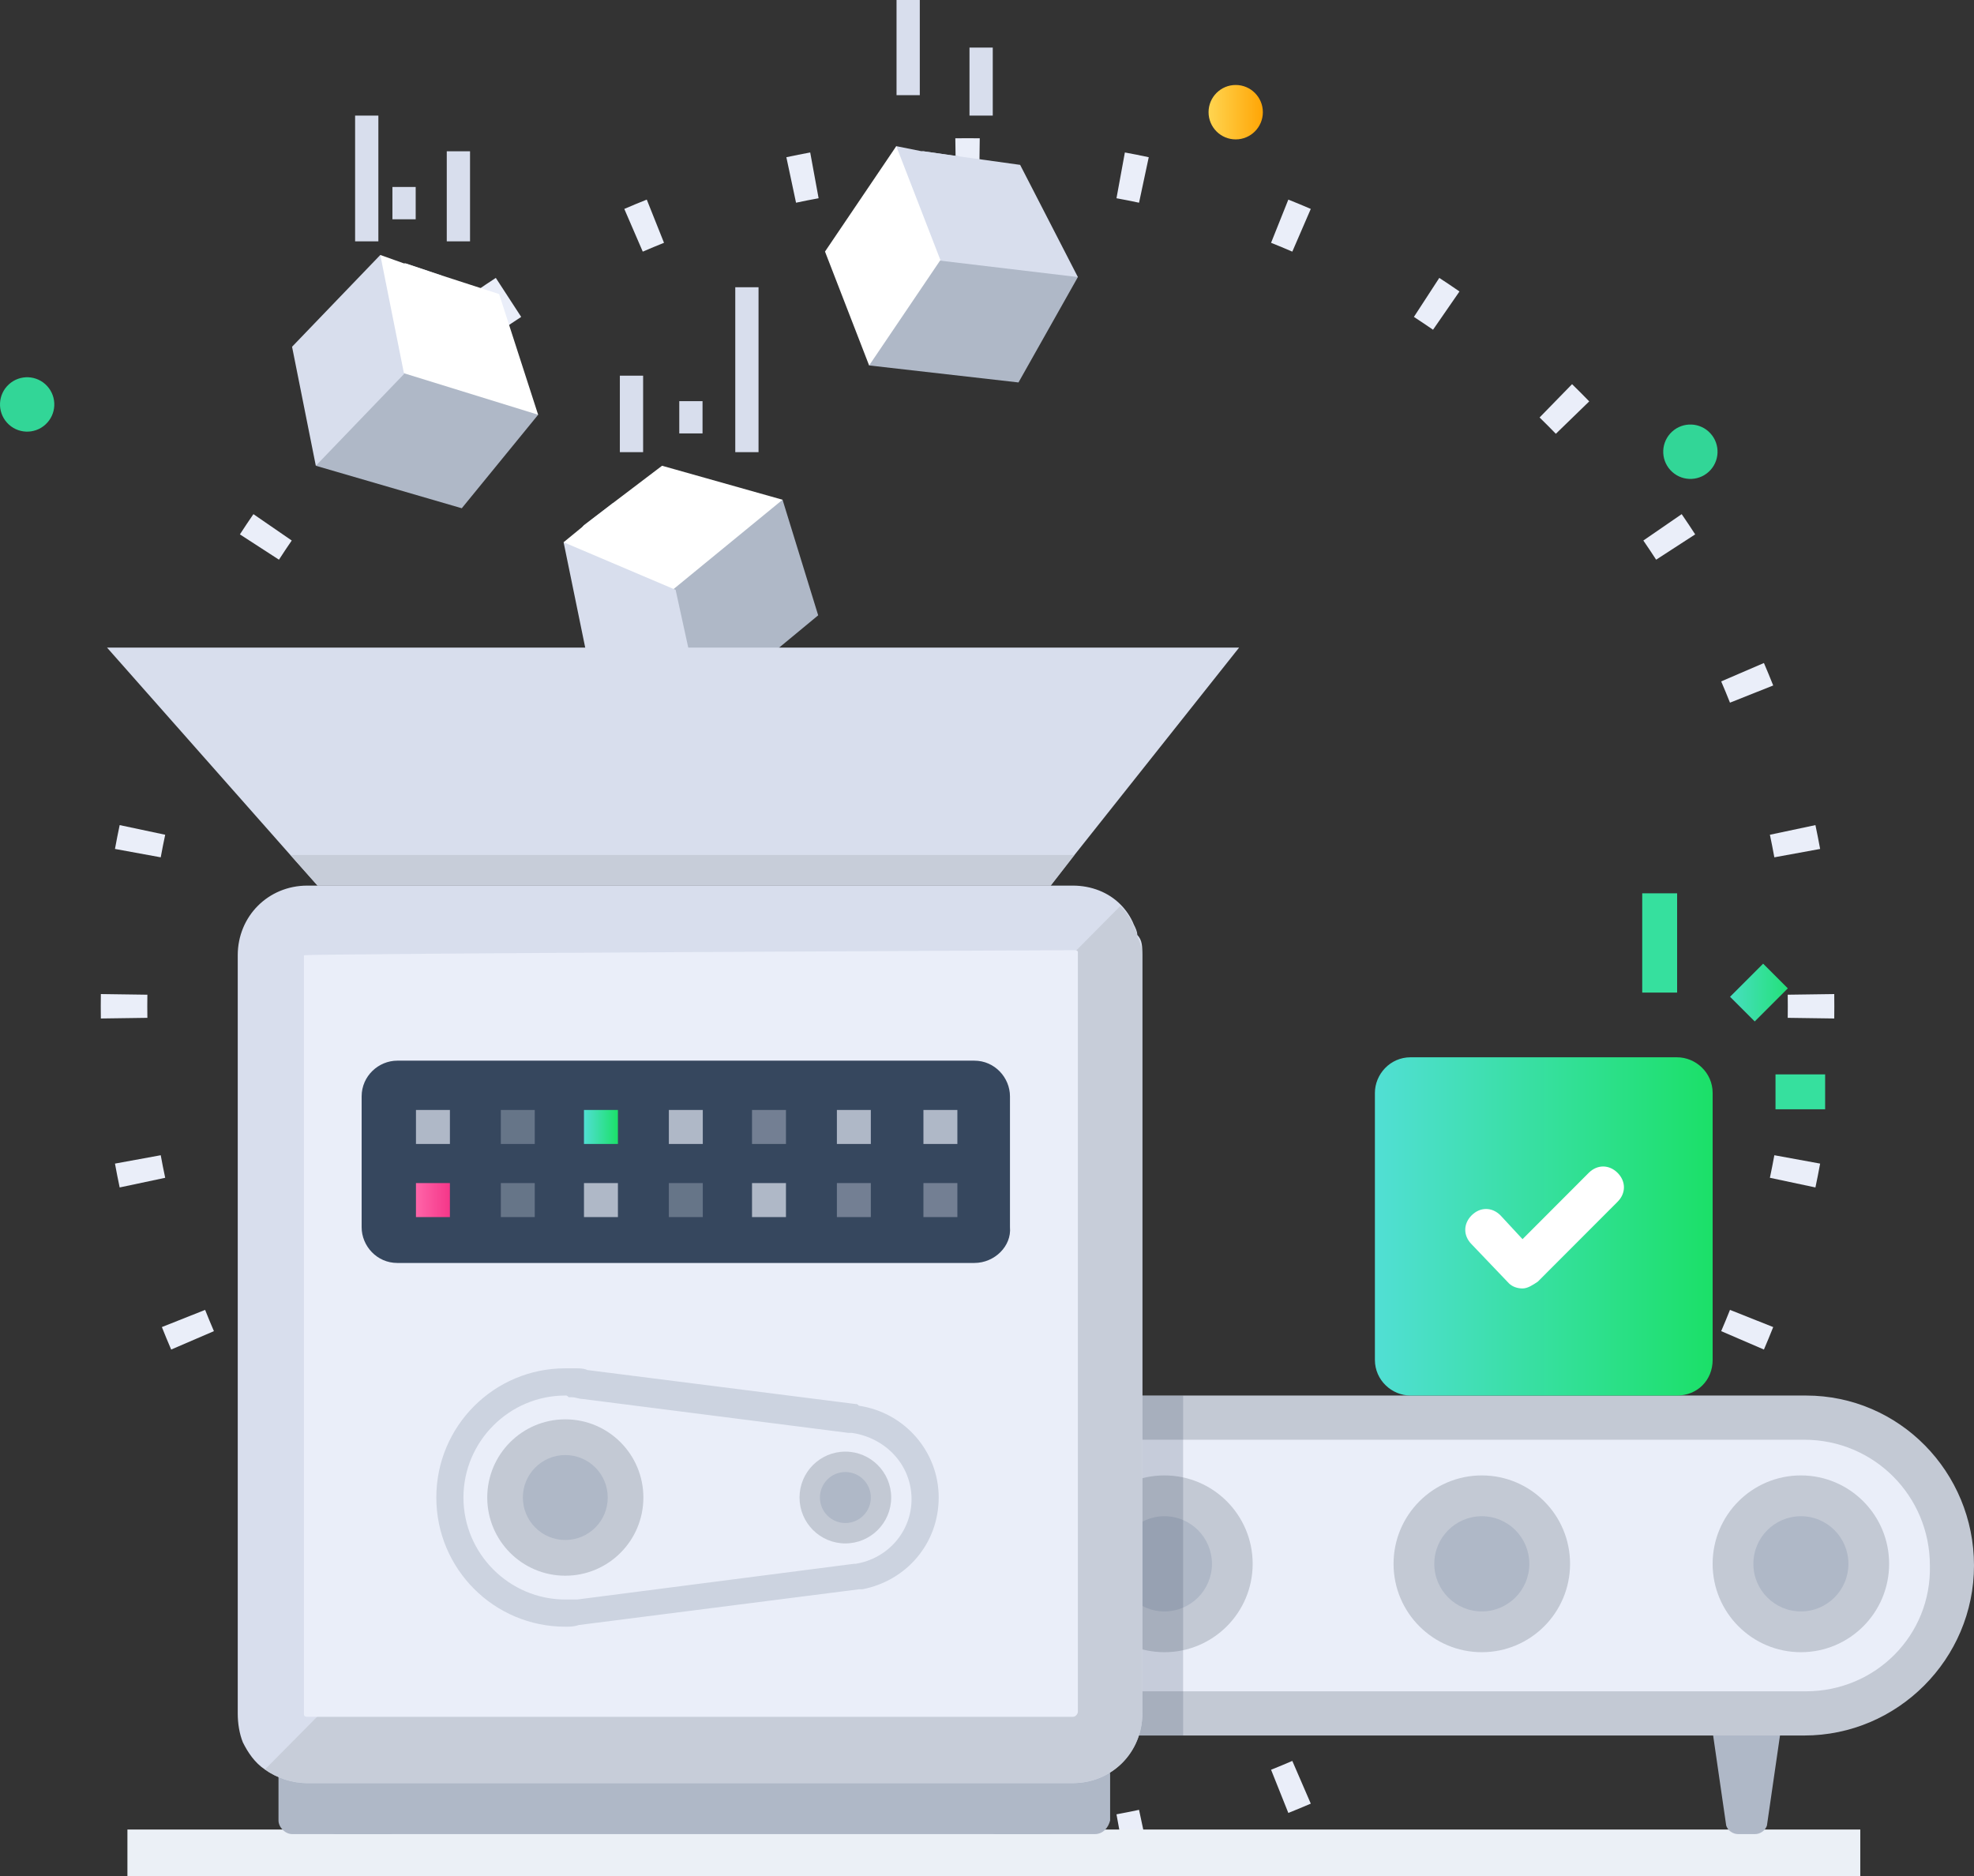 <svg xmlns="http://www.w3.org/2000/svg" xmlns:xlink="http://www.w3.org/1999/xlink" fill="none" version="1.1" width="84.851" height="80.645" viewBox="0 0 84.851 80.645"><rect x="0" y="0" width="84.851" height="80.645" fill="#333333" stroke="none"/><defs><linearGradient x1="0.017" y1="0.977" x2="0.984" y2="0.977" id="master_svg0_0_1256"><stop offset="0%" stop-color="#FFD44F" stop-opacity="1"/><stop offset="100%" stop-color="#FFA607" stop-opacity="1"/></linearGradient><linearGradient x1="-0.019" y1="1.007" x2="1.001" y2="1.007" id="master_svg1_0_1299"><stop offset="0%" stop-color="#FF66A9" stop-opacity="1"/><stop offset="100%" stop-color="#F53689" stop-opacity="1"/></linearGradient><linearGradient x1="-0.013" y1="1.004" x2="1.008" y2="1.004" id="master_svg2_0_1309"><stop offset="0%" stop-color="#51DFD4" stop-opacity="1"/><stop offset="100%" stop-color="#1BE068" stop-opacity="1"/></linearGradient><linearGradient x1="0.003" y1="1.001" x2="0.999" y2="1.001" id="master_svg3_0_1325"><stop offset="0%" stop-color="#51DFD4" stop-opacity="1"/><stop offset="100%" stop-color="#1BE068" stop-opacity="1"/></linearGradient><linearGradient x1="0" y1="0" x2="0" y2="0" id="master_svg4_0_430"><stop offset="0%" stop-color="#51DFD4" stop-opacity="1"/><stop offset="100%" stop-color="#1BE068" stop-opacity="1"/></linearGradient><linearGradient x1="-0.284" y1="1.247" x2="1.252" y2="1.247" id="master_svg5_0_1330"><stop offset="0%" stop-color="#51DFD4" stop-opacity="1"/><stop offset="100%" stop-color="#1BE068" stop-opacity="1"/></linearGradient><linearGradient x1="0" y1="0" x2="0" y2="0" id="master_svg6_0_430"><stop offset="0%" stop-color="#51DFD4" stop-opacity="1"/><stop offset="100%" stop-color="#1BE068" stop-opacity="1"/></linearGradient></defs><g style="mix-blend-mode:passthrough"><g style="mix-blend-mode:passthrough"><path d="M41.589,78.571C41.423,78.571,41.258,78.57,41.092,78.568C41.092,78.568,41.064,80.567,41.064,80.567C41.239,80.57,41.414,80.571,41.589,80.571C41.589,80.571,41.589,78.571,41.589,78.571C41.589,78.571,41.589,78.571,41.589,78.571ZM35.187,77.991C34.863,77.931,34.539,77.867,34.217,77.798C34.217,77.798,33.801,79.754,33.801,79.754C34.141,79.827,34.483,79.895,34.826,79.958C34.826,79.958,35.187,77.991,35.187,77.991C35.187,77.991,35.187,77.991,35.187,77.991ZM28.542,76.075C28.236,75.952,27.931,75.826,27.629,75.695C27.629,75.695,26.835,77.531,26.835,77.531C27.155,77.669,27.477,77.803,27.801,77.932C27.801,77.932,28.542,76.075,28.542,76.075C28.542,76.075,28.542,76.075,28.542,76.075ZM22.403,72.889C22.126,72.709,21.852,72.526,21.581,72.338C21.581,72.338,20.443,73.983,20.443,73.983C20.73,74.181,21.019,74.375,21.312,74.566C21.312,74.566,22.403,72.889,22.403,72.889C22.403,72.889,22.403,72.889,22.403,72.889ZM17.001,68.566C16.765,68.336,16.531,68.102,16.302,67.865C16.302,67.865,14.866,69.258,14.866,69.258C15.109,69.508,15.355,69.755,15.605,69.998C15.605,69.998,17.001,68.566,17.001,68.566C17.001,68.566,17.001,68.566,17.001,68.566ZM12.54,63.277C12.353,63.005,12.17,62.731,11.991,62.454C11.991,62.454,10.312,63.541,10.312,63.541C10.502,63.834,10.695,64.124,10.893,64.411C10.893,64.411,12.54,63.277,12.54,63.277C12.54,63.277,12.54,63.277,12.54,63.277ZM9.195,57.221C9.065,56.919,8.939,56.614,8.817,56.307C8.817,56.307,6.958,57.046,6.958,57.046C7.087,57.37,7.22,57.692,7.358,58.012C7.358,58.012,9.195,57.221,9.195,57.221C9.195,57.221,9.195,57.221,9.195,57.221ZM7.101,50.629C7.032,50.307,6.968,49.984,6.909,49.659C6.909,49.659,4.942,50.019,4.942,50.019C5.004,50.362,5.072,50.704,5.144,51.044C5.144,51.044,7.101,50.629,7.101,50.629C7.101,50.629,7.101,50.629,7.101,50.629ZM6.335,43.753C6.332,43.588,6.331,43.422,6.331,43.256C6.331,43.256,4.331,43.256,4.331,43.256C4.331,43.431,4.332,43.606,4.335,43.781C4.335,43.781,6.335,43.753,6.335,43.753C6.335,43.753,6.335,43.753,6.335,43.753ZM6.331,43.256C6.331,43.09,6.332,42.924,6.335,42.759C6.335,42.759,4.335,42.731,4.335,42.731C4.332,42.906,4.331,43.081,4.331,43.256C4.331,43.256,6.331,43.256,6.331,43.256C6.331,43.256,6.331,43.256,6.331,43.256ZM6.909,36.853C6.968,36.528,7.032,36.205,7.101,35.883C7.101,35.883,5.144,35.468,5.144,35.468C5.072,35.808,5.004,36.15,4.942,36.493C4.942,36.493,6.909,36.853,6.909,36.853C6.909,36.853,6.909,36.853,6.909,36.853ZM8.817,30.205C8.939,29.898,9.065,29.593,9.195,29.291C9.195,29.291,7.358,28.5,7.358,28.5C7.22,28.82,7.087,29.142,6.958,29.466C6.958,29.466,8.817,30.205,8.817,30.205C8.817,30.205,8.817,30.205,8.817,30.205ZM11.991,24.059C12.17,23.781,12.353,23.507,12.54,23.235C12.54,23.235,10.893,22.101,10.893,22.101C10.695,22.388,10.502,22.678,10.312,22.971C10.312,22.971,11.991,24.059,11.991,24.059C11.991,24.059,11.991,24.059,11.991,24.059ZM16.302,18.647C16.531,18.41,16.765,18.176,17.001,17.946C17.001,17.946,15.605,16.514,15.605,16.514C15.355,16.757,15.109,17.004,14.866,17.254C14.866,17.254,16.302,18.647,16.302,18.647C16.302,18.647,16.302,18.647,16.302,18.647ZM21.581,14.174C21.852,13.987,22.126,13.803,22.403,13.623C22.403,13.623,21.312,11.946,21.312,11.946C21.019,12.137,20.73,12.331,20.443,12.529C20.443,12.529,21.581,14.174,21.581,14.174C21.581,14.174,21.581,14.174,21.581,14.174ZM27.629,10.817C27.931,10.686,28.236,10.56,28.542,10.437C28.542,10.437,27.801,8.58,27.801,8.58C27.477,8.709,27.155,8.843,26.835,8.981C26.835,8.981,27.629,10.817,27.629,10.817C27.629,10.817,27.629,10.817,27.629,10.817ZM34.217,8.714C34.539,8.645,34.863,8.581,35.187,8.522C35.187,8.522,34.826,6.554,34.826,6.554C34.483,6.618,34.141,6.685,33.801,6.758C33.801,6.758,34.217,8.714,34.217,8.714C34.217,8.714,34.217,8.714,34.217,8.714ZM41.092,7.944C41.258,7.942,41.423,7.941,41.589,7.941C41.589,7.941,41.589,5.941,41.589,5.941C41.414,5.941,41.239,5.942,41.064,5.945C41.064,5.945,41.092,7.944,41.092,7.944C41.092,7.944,41.092,7.944,41.092,7.944ZM41.589,7.941C41.755,7.941,41.921,7.942,42.087,7.944C42.087,7.944,42.114,5.945,42.114,5.945C41.939,5.942,41.765,5.941,41.589,5.941C41.589,5.941,41.589,7.941,41.589,7.941C41.589,7.941,41.589,7.941,41.589,7.941ZM47.991,8.522C48.316,8.581,48.639,8.645,48.961,8.714C48.961,8.714,49.378,6.758,49.378,6.758C49.038,6.685,48.696,6.618,48.352,6.554C48.352,6.554,47.991,8.522,47.991,8.522C47.991,8.522,47.991,8.522,47.991,8.522ZM54.636,10.437C54.943,10.56,55.247,10.686,55.549,10.817C55.549,10.817,56.343,8.981,56.343,8.981C56.024,8.843,55.702,8.709,55.378,8.58C55.378,8.58,54.636,10.437,54.636,10.437C54.636,10.437,54.636,10.437,54.636,10.437ZM60.776,13.623C61.052,13.803,61.326,13.987,61.598,14.174C61.598,14.174,62.735,12.529,62.735,12.529C62.449,12.331,62.159,12.137,61.867,11.946C61.867,11.946,60.776,13.623,60.776,13.623C60.776,13.623,60.776,13.623,60.776,13.623ZM66.178,17.946C66.414,18.176,66.647,18.41,66.877,18.647C66.877,18.647,68.312,17.254,68.312,17.254C68.07,17.004,67.823,16.757,67.574,16.514C67.574,16.514,66.178,17.946,66.178,17.946C66.178,17.946,66.178,17.946,66.178,17.946ZM70.638,23.235C70.825,23.507,71.008,23.781,71.188,24.059C71.188,24.059,72.866,22.971,72.866,22.971C72.677,22.678,72.483,22.388,72.286,22.101C72.286,22.101,70.638,23.235,70.638,23.235C70.638,23.235,70.638,23.235,70.638,23.235ZM73.984,29.291C74.114,29.593,74.24,29.898,74.362,30.205C74.362,30.205,76.22,29.466,76.22,29.466C76.092,29.142,75.958,28.82,75.821,28.5C75.821,28.5,73.984,29.291,73.984,29.291C73.984,29.291,73.984,29.291,73.984,29.291ZM76.078,35.883C76.146,36.205,76.21,36.528,76.269,36.853C76.269,36.853,78.237,36.493,78.237,36.493C78.174,36.15,78.107,35.808,78.035,35.468C78.035,35.468,76.078,35.883,76.078,35.883C76.078,35.883,76.078,35.883,76.078,35.883ZM76.844,42.759C76.846,42.924,76.847,43.09,76.847,43.256C76.847,43.256,78.847,43.256,78.847,43.256C78.847,43.081,78.846,42.906,78.844,42.731C78.844,42.731,76.844,42.759,76.844,42.759C76.844,42.759,76.844,42.759,76.844,42.759ZM76.847,43.256C76.847,43.422,76.846,43.588,76.844,43.753C76.844,43.753,78.844,43.781,78.844,43.781C78.846,43.606,78.847,43.431,78.847,43.256C78.847,43.256,76.847,43.256,76.847,43.256C76.847,43.256,76.847,43.256,76.847,43.256ZM76.269,49.659C76.21,49.984,76.146,50.307,76.078,50.629C76.078,50.629,78.035,51.044,78.035,51.044C78.107,50.704,78.174,50.362,78.237,50.019C78.237,50.019,76.269,49.659,76.269,49.659C76.269,49.659,76.269,49.659,76.269,49.659ZM74.362,56.307C74.24,56.614,74.114,56.919,73.984,57.221C73.984,57.221,75.821,58.012,75.821,58.012C75.958,57.692,76.092,57.37,76.22,57.046C76.22,57.046,74.362,56.307,74.362,56.307C74.362,56.307,74.362,56.307,74.362,56.307ZM71.188,62.454C71.008,62.731,70.825,63.005,70.638,63.277C70.638,63.277,72.286,64.411,72.286,64.411C72.483,64.124,72.677,63.834,72.866,63.541C72.866,63.541,71.188,62.454,71.188,62.454C71.188,62.454,71.188,62.454,71.188,62.454ZM66.877,67.865C66.647,68.102,66.414,68.336,66.178,68.566C66.178,68.566,67.574,69.998,67.574,69.998C67.823,69.755,68.07,69.508,68.312,69.258C68.312,69.258,66.877,67.865,66.877,67.865C66.877,67.865,66.877,67.865,66.877,67.865ZM61.598,72.338C61.326,72.526,61.052,72.709,60.776,72.889C60.776,72.889,61.867,74.566,61.867,74.566C62.159,74.375,62.449,74.181,62.735,73.983C62.735,73.983,61.598,72.338,61.598,72.338C61.598,72.338,61.598,72.338,61.598,72.338ZM55.549,75.695C55.247,75.826,54.943,75.952,54.636,76.075C54.636,76.075,55.378,77.932,55.378,77.932C55.702,77.803,56.024,77.669,56.343,77.531C56.343,77.531,55.549,75.695,55.549,75.695C55.549,75.695,55.549,75.695,55.549,75.695ZM48.961,77.798C48.639,77.867,48.316,77.931,47.991,77.991C47.991,77.991,48.352,79.958,48.352,79.958C48.696,79.895,49.038,79.827,49.378,79.754C49.378,79.754,48.961,77.798,48.961,77.798C48.961,77.798,48.961,77.798,48.961,77.798ZM42.087,78.568C41.921,78.57,41.755,78.571,41.589,78.571C41.589,78.571,41.589,80.571,41.589,80.571C41.765,80.571,41.939,80.57,42.114,80.567C42.114,80.567,42.087,78.568,42.087,78.568C42.087,78.568,42.087,78.568,42.087,78.568Z" fill="#EAEEF9" fill-opacity="1"/></g><g style="mix-blend-mode:passthrough"><path d="M53.116,5.992C53.761,5.992,54.283,5.468,54.283,4.822C54.283,4.177,53.761,3.653,53.116,3.653C52.471,3.653,51.949,4.177,51.949,4.822C51.949,5.468,52.471,5.992,53.116,5.992C53.116,5.992,53.116,5.992,53.116,5.992Z" fill="url(#master_svg0_0_1256)" fill-opacity="1"/></g><g style="mix-blend-mode:passthrough"><path d="M1.954,18.248C2.431,17.813,2.463,17.074,2.029,16.597C1.594,16.12,0.856,16.087,0.38,16.523C-0.096,16.958,-0.129,17.697,0.305,18.174C0.74,18.651,1.479,18.684,1.954,18.248C1.954,18.248,1.954,18.248,1.954,18.248Z" fill="#32D697" fill-opacity="1"/></g><g style="mix-blend-mode:passthrough"><path d="M73.448,20.281C73.923,19.846,73.957,19.106,73.522,18.63C73.087,18.152,72.348,18.12,71.873,18.555C71.397,18.991,71.363,19.73,71.799,20.207C72.233,20.683,72.972,20.717,73.448,20.281C73.448,20.281,73.448,20.281,73.448,20.281Z" fill="#32D697" fill-opacity="1"/></g><g style="mix-blend-mode:passthrough"><path d="M33.637,21.482C33.637,21.482,35.169,26.45,35.169,26.45C35.169,26.45,30.135,30.615,30.135,30.615C30.135,30.615,26.05,24.258,26.05,24.258C26.05,24.258,25.029,22.651,25.029,22.651C25.029,22.651,25.101,22.578,25.101,22.578C25.101,22.578,26.341,21.628,26.341,21.628C26.341,21.628,33.637,21.482,33.637,21.482C33.637,21.482,33.637,21.482,33.637,21.482Z" fill="#AFB8C7" fill-opacity="1"/></g><g style="mix-blend-mode:passthrough"><path d="M33.637,21.482C33.637,21.482,28.823,25.428,28.823,25.428C28.823,25.428,26.05,24.258,26.05,24.258C26.05,24.258,24.299,23.455,24.299,23.455C24.299,23.455,24.226,23.309,24.226,23.309C24.226,23.309,25.029,22.651,25.029,22.651C25.029,22.651,25.101,22.578,25.101,22.578C25.101,22.578,26.341,21.628,26.341,21.628C26.341,21.628,28.458,20.021,28.458,20.021C28.458,20.021,33.637,21.482,33.637,21.482C33.637,21.482,33.637,21.482,33.637,21.482Z" fill="#FFFFFF" fill-opacity="1"/></g><g style="mix-blend-mode:passthrough"><path d="M24.226,23.309C24.226,23.309,29.041,25.355,29.041,25.355C29.041,25.355,30.208,30.689,30.208,30.689C30.208,30.689,25.32,28.643,25.32,28.643C25.32,28.643,24.226,23.309,24.226,23.309C24.226,23.309,24.226,23.309,24.226,23.309Z" fill="#D8DEED" fill-opacity="1"/></g><g style="mix-blend-mode:passthrough"><path d="M5.477,80.644C5.477,80.644,79.963,80.644,79.963,80.644C79.963,80.644,79.963,78.644,79.963,78.644C79.963,78.644,5.477,78.644,5.477,78.644C5.477,78.644,5.477,80.644,5.477,80.644C5.477,80.644,5.477,80.644,5.477,80.644Z" fill="#EBF0F6" fill-opacity="1"/></g><g style="mix-blend-mode:passthrough"><path d="M75.44,78.841C75.44,78.841,74.71,78.841,74.71,78.841C74.491,78.841,74.272,78.695,74.2,78.476C74.2,78.476,73.543,73.945,73.543,73.945C73.543,73.945,76.607,73.945,76.607,73.945C76.607,73.945,75.95,78.476,75.95,78.476C75.877,78.695,75.658,78.841,75.44,78.841C75.44,78.841,75.44,78.841,75.44,78.841Z" fill="#AFB8C7" fill-opacity="1"/></g><g style="mix-blend-mode:passthrough"><path d="M16.711,78.841C16.711,78.841,14.45,78.841,14.45,78.841C14.231,78.841,14.012,78.694,13.939,78.475C13.939,78.475,13.283,76.21,13.283,76.21C13.283,76.21,17.879,76.21,17.879,76.21C17.879,76.21,17.222,78.475,17.222,78.475C17.149,78.694,16.93,78.841,16.711,78.841C16.711,78.841,16.711,78.841,16.711,78.841Z" fill="#AFB8C7" fill-opacity="1"/></g><g style="mix-blend-mode:passthrough"><path d="M45.018,78.841C45.018,78.841,42.829,78.841,42.829,78.841C42.61,78.841,42.392,78.694,42.319,78.475C42.319,78.475,41.662,76.21,41.662,76.21C41.662,76.21,46.258,76.21,46.258,76.21C46.258,76.21,45.602,78.475,45.602,78.475C45.529,78.694,45.31,78.841,45.018,78.841C45.018,78.841,45.018,78.841,45.018,78.841Z" fill="#AFB8C7" fill-opacity="1"/></g><g style="mix-blend-mode:passthrough"><path d="M77.628,73.653C77.628,73.653,28.312,73.653,28.312,73.653C24.81,73.653,21.965,70.803,21.965,67.296C21.965,63.789,24.81,60.939,28.312,60.939C28.312,60.939,77.628,60.939,77.628,60.939C81.131,60.939,83.976,63.789,83.976,67.296C83.976,70.803,81.131,73.653,77.628,73.653C77.628,73.653,77.628,73.653,77.628,73.653Z" fill="#EAEEF9" fill-opacity="1"/></g><g style="mix-blend-mode:passthrough"><path d="M28.239,59.989C28.239,59.989,77.628,59.989,77.628,59.989C81.641,59.989,84.851,63.277,84.851,67.296C84.851,71.315,81.568,74.603,77.556,74.603C77.556,74.603,28.239,74.603,28.239,74.603C24.226,74.603,20.944,71.315,20.944,67.296C20.944,63.277,24.226,59.989,28.239,59.989C28.239,59.989,28.239,59.989,28.239,59.989ZM28.239,72.703C28.239,72.703,77.628,72.703,77.628,72.703C80.62,72.703,83.027,70.291,82.955,67.296C82.955,64.3,80.547,61.889,77.556,61.889C77.556,61.889,28.239,61.889,28.239,61.889C25.248,61.889,22.84,64.3,22.84,67.296C22.84,70.291,25.248,72.703,28.239,72.703C28.239,72.703,28.239,72.703,28.239,72.703Z" fill-rule="evenodd" fill="#C3C9D4" fill-opacity="1"/></g><g style="mix-blend-mode:passthrough"><path d="M77.41,71.022C79.505,71.022,81.203,69.321,81.203,67.223C81.203,65.124,79.505,63.423,77.41,63.423C75.314,63.423,73.616,65.124,73.616,67.223C73.616,69.321,75.314,71.022,77.41,71.022C77.41,71.022,77.41,71.022,77.41,71.022Z" fill="#C3C9D4" fill-opacity="1"/></g><g style="mix-blend-mode:passthrough"><path d="M77.411,69.269C78.539,69.269,79.453,68.353,79.453,67.223C79.453,66.093,78.539,65.177,77.411,65.177C76.282,65.177,75.368,66.093,75.368,67.223C75.368,68.353,76.282,69.269,77.411,69.269C77.411,69.269,77.411,69.269,77.411,69.269Z" fill="#AFB8C7" fill-opacity="1"/></g><g style="mix-blend-mode:passthrough"><path d="M63.694,71.022C65.79,71.022,67.488,69.321,67.488,67.223C67.488,65.124,65.79,63.423,63.694,63.423C61.6,63.423,59.901,65.124,59.901,67.223C59.901,69.321,61.6,71.022,63.694,71.022C63.694,71.022,63.694,71.022,63.694,71.022Z" fill="#C3C9D4" fill-opacity="1"/></g><g style="mix-blend-mode:passthrough"><path d="M63.695,69.269C64.823,69.269,65.737,68.353,65.737,67.223C65.737,66.093,64.823,65.177,63.695,65.177C62.566,65.177,61.652,66.093,61.652,67.223C61.652,68.353,62.566,69.269,63.695,69.269C63.695,69.269,63.695,69.269,63.695,69.269Z" fill="#AFB8C7" fill-opacity="1"/></g><g style="mix-blend-mode:passthrough"><path d="M50.052,71.022C52.147,71.022,53.845,69.321,53.845,67.223C53.845,65.124,52.147,63.423,50.052,63.423C47.956,63.423,46.258,65.124,46.258,67.223C46.258,69.321,47.956,71.022,50.052,71.022C50.052,71.022,50.052,71.022,50.052,71.022Z" fill="#C3C9D4" fill-opacity="1"/></g><g style="mix-blend-mode:passthrough"><path d="M50.053,69.269C51.18,69.269,52.095,68.353,52.095,67.223C52.095,66.093,51.18,65.177,50.053,65.177C48.924,65.177,48.01,66.093,48.01,67.223C48.01,68.353,48.924,69.269,50.053,69.269C50.053,69.269,50.053,69.269,50.053,69.269Z" fill="#AFB8C7" fill-opacity="1"/></g><g style="opacity:0.2;"><path d="M50.855,59.989C50.855,59.989,44.727,59.989,44.727,59.989C44.727,59.989,44.727,74.603,44.727,74.603C44.727,74.603,50.855,74.603,50.855,74.603C50.855,74.603,50.855,59.989,50.855,59.989C50.855,59.989,50.855,59.989,50.855,59.989Z" fill="#36475E" fill-opacity="1"/></g><g style="mix-blend-mode:passthrough"><path d="M47.061,78.841C47.061,78.841,12.554,78.841,12.554,78.841C12.262,78.841,11.971,78.548,11.971,78.256C11.971,78.256,11.971,76.283,11.971,76.283C11.971,75.991,12.262,75.698,12.554,75.698C12.554,75.698,47.134,75.698,47.134,75.698C47.426,75.698,47.718,75.991,47.718,76.283C47.718,76.283,47.718,78.256,47.718,78.256C47.645,78.548,47.426,78.841,47.061,78.841C47.061,78.841,47.061,78.841,47.061,78.841Z" fill="#AFB8C7" fill-opacity="1"/></g><g style="mix-blend-mode:passthrough"><path d="M49.103,41.065C49.103,41.065,49.103,73.653,49.103,73.653C49.103,75.334,47.79,76.649,46.112,76.649C46.112,76.649,13.21,76.649,13.21,76.649C12.554,76.649,11.897,76.43,11.386,76.064C10.949,75.772,10.656,75.334,10.438,74.895C10.292,74.529,10.219,74.091,10.219,73.653C10.219,73.653,10.219,41.065,10.219,41.065C10.219,39.383,11.532,38.069,13.21,38.069C13.21,38.069,46.112,38.069,46.112,38.069C46.915,38.069,47.644,38.361,48.155,38.872C48.374,39.091,48.593,39.383,48.739,39.749C48.812,39.895,48.884,40.041,48.884,40.188C49.103,40.407,49.103,40.699,49.103,41.065C49.103,40.991,49.103,40.991,49.103,41.065C49.103,41.065,49.103,41.065,49.103,41.065Z" fill="#D8DEED" fill-opacity="1"/></g><g style="opacity:0.8;"><path d="M49.104,41.064C49.104,41.064,49.104,73.653,49.104,73.653C49.104,75.333,47.791,76.649,46.113,76.649C46.113,76.649,13.21,76.649,13.21,76.649C12.554,76.649,11.897,76.43,11.386,76.064C11.386,76.064,48.155,38.945,48.155,38.945C48.374,39.164,48.593,39.457,48.739,39.822C48.812,39.968,48.885,40.114,48.885,40.26C49.031,40.553,49.104,40.845,49.104,41.064C49.104,40.991,49.104,40.991,49.104,41.064C49.104,41.064,49.104,41.064,49.104,41.064Z" fill="#C3C9D4" fill-opacity="1"/></g><g style="mix-blend-mode:passthrough"><path d="M13.21,73.799C13.064,73.799,13.064,73.726,13.064,73.653C13.064,73.653,13.064,73.58,13.064,73.58C13.064,73.58,13.064,41.065,13.064,41.065C13.064,40.991,46.186,40.845,46.186,40.845C46.332,40.845,46.332,40.918,46.332,40.918C46.332,40.918,46.332,40.991,46.332,40.991C46.332,40.991,46.332,73.58,46.332,73.58C46.332,73.653,46.258,73.799,46.113,73.799C46.113,73.799,13.21,73.799,13.21,73.799C13.21,73.799,13.064,73.726,13.21,73.799C13.21,73.799,13.21,73.799,13.21,73.799Z" fill="#EAEEF9" fill-opacity="1"/></g><g style="mix-blend-mode:passthrough"><path d="M18.755,64.372C18.755,67.442,21.235,69.926,24.299,69.926C24.518,69.926,24.664,69.926,24.883,69.853C24.883,69.853,36.92,68.318,36.92,68.318C36.92,68.318,37.066,68.318,37.066,68.318C38.963,67.953,40.349,66.346,40.349,64.372C40.349,62.4,38.89,60.719,36.92,60.427C36.879,60.385,36.861,60.367,36.84,60.36C36.824,60.354,36.806,60.354,36.775,60.354C36.775,60.354,25.248,58.893,25.248,58.893C25.102,58.819,24.883,58.819,24.737,58.819C24.737,58.819,24.664,58.819,24.664,58.819C24.664,58.819,24.518,58.819,24.518,58.819C24.518,58.819,24.299,58.819,24.299,58.819C21.235,58.819,18.755,61.304,18.755,64.372C18.755,64.372,18.755,64.372,18.755,64.372ZM19.921,64.373C19.921,61.962,21.891,59.989,24.299,59.989C24.33,59.989,24.348,59.989,24.364,59.994C24.385,60.002,24.403,60.02,24.445,60.062C24.445,60.062,24.518,60.062,24.518,60.062C24.518,60.062,24.59,60.062,24.59,60.062C24.664,60.062,24.737,60.08,24.81,60.098C24.883,60.117,24.956,60.135,25.028,60.135C25.028,60.135,36.482,61.596,36.482,61.596C36.482,61.596,36.628,61.596,36.628,61.596C38.087,61.815,39.182,62.984,39.182,64.446C39.182,65.834,38.16,67.004,36.774,67.223C36.774,67.223,36.701,67.223,36.701,67.223C36.701,67.223,24.809,68.757,24.809,68.757C24.809,68.757,24.299,68.757,24.299,68.757C21.891,68.757,19.921,66.784,19.921,64.373C19.921,64.373,19.921,64.373,19.921,64.373Z" fill-rule="evenodd" fill="#CCD3E0" fill-opacity="1"/></g><g style="mix-blend-mode:passthrough"><path d="M24.299,67.734C26.152,67.734,27.655,66.229,27.655,64.373C27.655,62.517,26.152,61.012,24.299,61.012C22.446,61.012,20.944,62.517,20.944,64.373C20.944,66.229,22.446,67.734,24.299,67.734C24.299,67.734,24.299,67.734,24.299,67.734Z" fill="#C3C9D4" fill-opacity="1"/></g><g style="mix-blend-mode:passthrough"><path d="M24.299,66.199C25.307,66.199,26.123,65.382,26.123,64.373C26.123,63.364,25.307,62.547,24.299,62.547C23.293,62.547,22.475,63.364,22.475,64.373C22.475,65.382,23.293,66.199,24.299,66.199C24.299,66.199,24.299,66.199,24.299,66.199Z" fill="#AFB8C7" fill-opacity="1"/></g><g style="mix-blend-mode:passthrough"><path d="M36.337,66.346C37.424,66.346,38.307,65.463,38.307,64.373C38.307,63.283,37.424,62.4,36.337,62.4C35.249,62.4,34.367,63.283,34.367,64.373C34.367,65.463,35.249,66.346,36.337,66.346C36.337,66.346,36.337,66.346,36.337,66.346Z" fill="#C3C9D4" fill-opacity="1"/></g><g style="mix-blend-mode:passthrough"><path d="M36.338,65.469C36.942,65.469,37.432,64.978,37.432,64.373C37.432,63.767,36.942,63.277,36.338,63.277C35.733,63.277,35.244,63.767,35.244,64.373C35.244,64.978,35.733,65.469,36.338,65.469C36.338,65.469,36.338,65.469,36.338,65.469Z" fill="#AFB8C7" fill-opacity="1"/></g><g style="mix-blend-mode:passthrough"><path d="M41.882,54.29C41.882,54.29,17.077,54.29,17.077,54.29C16.201,54.29,15.545,53.559,15.545,52.755C15.545,52.755,15.545,47.129,15.545,47.129C15.545,46.252,16.275,45.594,17.077,45.594C17.077,45.594,41.882,45.594,41.882,45.594C42.757,45.594,43.413,46.325,43.413,47.129C43.413,47.129,43.413,52.755,43.413,52.755C43.487,53.559,42.757,54.29,41.882,54.29C41.882,54.29,41.882,54.29,41.882,54.29Z" fill="#36475E" fill-opacity="1"/></g><g style="mix-blend-mode:passthrough"><path d="M19.339,50.856C19.339,50.856,17.88,50.856,17.88,50.856C17.88,50.856,17.88,52.317,17.88,52.317C17.88,52.317,19.339,52.317,19.339,52.317C19.339,52.317,19.339,50.856,19.339,50.856C19.339,50.856,19.339,50.856,19.339,50.856Z" fill="url(#master_svg1_0_1299)" fill-opacity="1"/></g><g style="opacity:0.4;"><path d="M22.986,50.856C22.986,50.856,21.528,50.856,21.528,50.856C21.528,50.856,21.528,52.317,21.528,52.317C21.528,52.317,22.986,52.317,22.986,52.317C22.986,52.317,22.986,50.856,22.986,50.856C22.986,50.856,22.986,50.856,22.986,50.856Z" fill="#AFB8C7" fill-opacity="1"/></g><g style="mix-blend-mode:passthrough"><path d="M26.561,50.856C26.561,50.856,25.102,50.856,25.102,50.856C25.102,50.856,25.102,52.317,25.102,52.317C25.102,52.317,26.561,52.317,26.561,52.317C26.561,52.317,26.561,50.856,26.561,50.856C26.561,50.856,26.561,50.856,26.561,50.856Z" fill="#AFB8C7" fill-opacity="1"/></g><g style="opacity:0.4;"><path d="M30.209,50.856C30.209,50.856,28.75,50.856,28.75,50.856C28.75,50.856,28.75,52.317,28.75,52.317C28.75,52.317,30.209,52.317,30.209,52.317C30.209,52.317,30.209,50.856,30.209,50.856C30.209,50.856,30.209,50.856,30.209,50.856Z" fill="#AFB8C7" fill-opacity="1"/></g><g style="mix-blend-mode:passthrough"><path d="M33.784,50.856C33.784,50.856,32.325,50.856,32.325,50.856C32.325,50.856,32.325,52.317,32.325,52.317C32.325,52.317,33.784,52.317,33.784,52.317C33.784,52.317,33.784,50.856,33.784,50.856C33.784,50.856,33.784,50.856,33.784,50.856Z" fill="#AFB8C7" fill-opacity="1"/></g><g style="opacity:0.5;"><path d="M37.432,50.856C37.432,50.856,35.973,50.856,35.973,50.856C35.973,50.856,35.973,52.317,35.973,52.317C35.973,52.317,37.432,52.317,37.432,52.317C37.432,52.317,37.432,50.856,37.432,50.856C37.432,50.856,37.432,50.856,37.432,50.856Z" fill="#AFB8C7" fill-opacity="1"/></g><g style="mix-blend-mode:passthrough"><path d="M19.339,47.713C19.339,47.713,17.88,47.713,17.88,47.713C17.88,47.713,17.88,49.175,17.88,49.175C17.88,49.175,19.339,49.175,19.339,49.175C19.339,49.175,19.339,47.713,19.339,47.713C19.339,47.713,19.339,47.713,19.339,47.713Z" fill="#AFB8C7" fill-opacity="1"/></g><g style="opacity:0.4;"><path d="M22.986,47.713C22.986,47.713,21.527,47.713,21.527,47.713C21.527,47.713,21.527,49.175,21.527,49.175C21.527,49.175,22.986,49.175,22.986,49.175C22.986,49.175,22.986,47.713,22.986,47.713C22.986,47.713,22.986,47.713,22.986,47.713Z" fill="#AFB8C7" fill-opacity="1"/></g><g style="mix-blend-mode:passthrough"><path d="M26.561,47.713C26.561,47.713,25.102,47.713,25.102,47.713C25.102,47.713,25.102,49.175,25.102,49.175C25.102,49.175,26.561,49.175,26.561,49.175C26.561,49.175,26.561,47.713,26.561,47.713C26.561,47.713,26.561,47.713,26.561,47.713Z" fill="url(#master_svg2_0_1309)" fill-opacity="1"/></g><g style="mix-blend-mode:passthrough"><path d="M30.209,47.713C30.209,47.713,28.75,47.713,28.75,47.713C28.75,47.713,28.75,49.175,28.75,49.175C28.75,49.175,30.209,49.175,30.209,49.175C30.209,49.175,30.209,47.713,30.209,47.713C30.209,47.713,30.209,47.713,30.209,47.713Z" fill="#AFB8C7" fill-opacity="1"/></g><g style="opacity:0.5;"><path d="M33.784,47.713C33.784,47.713,32.325,47.713,32.325,47.713C32.325,47.713,32.325,49.175,32.325,49.175C32.325,49.175,33.784,49.175,33.784,49.175C33.784,49.175,33.784,47.713,33.784,47.713C33.784,47.713,33.784,47.713,33.784,47.713Z" fill="#AFB8C7" fill-opacity="1"/></g><g style="mix-blend-mode:passthrough"><path d="M37.432,47.713C37.432,47.713,35.973,47.713,35.973,47.713C35.973,47.713,35.973,49.175,35.973,49.175C35.973,49.175,37.432,49.175,37.432,49.175C37.432,49.175,37.432,47.713,37.432,47.713C37.432,47.713,37.432,47.713,37.432,47.713Z" fill="#AFB8C7" fill-opacity="1"/></g><g style="opacity:0.5;"><path d="M41.152,50.856C41.152,50.856,39.693,50.856,39.693,50.856C39.693,50.856,39.693,52.317,39.693,52.317C39.693,52.317,41.152,52.317,41.152,52.317C41.152,52.317,41.152,50.856,41.152,50.856C41.152,50.856,41.152,50.856,41.152,50.856Z" fill="#AFB8C7" fill-opacity="1"/></g><g style="mix-blend-mode:passthrough"><path d="M41.152,47.713C41.152,47.713,39.693,47.713,39.693,47.713C39.693,47.713,39.693,49.175,39.693,49.175C39.693,49.175,41.152,49.175,41.152,49.175C41.152,49.175,41.152,47.713,41.152,47.713C41.152,47.713,41.152,47.713,41.152,47.713Z" fill="#AFB8C7" fill-opacity="1"/></g><g style="mix-blend-mode:passthrough"><path d="M53.262,27.838C53.262,27.838,46.185,36.753,46.185,36.753C46.185,36.753,45.163,38.068,45.163,38.068C45.163,38.068,13.648,38.068,13.648,38.068C13.648,38.068,12.48,36.753,12.48,36.753C12.48,36.753,4.601,27.838,4.601,27.838C4.601,27.838,53.262,27.838,53.262,27.838C53.262,27.838,53.262,27.838,53.262,27.838Z" fill="#D8DEED" fill-opacity="1"/></g><g style="mix-blend-mode:passthrough"><path d="M23.132,17.828C23.132,17.828,19.849,21.848,19.849,21.848C19.849,21.848,13.575,20.021,13.575,20.021C13.575,20.021,16.639,13.079,16.639,13.079C16.639,13.079,17.369,11.325,17.369,11.325C17.369,11.325,17.441,11.325,17.441,11.325C17.441,11.325,18.974,11.837,18.974,11.837C18.974,11.837,23.132,17.828,23.132,17.828C23.132,17.828,23.132,17.828,23.132,17.828Z" fill="#AFB8C7" fill-opacity="1"/></g><g style="mix-blend-mode:passthrough"><path d="M23.131,17.828C23.131,17.828,17.223,16.001,17.223,16.001C17.223,16.001,16.639,13.079,16.639,13.079C16.639,13.079,16.274,11.179,16.274,11.179C16.274,11.179,16.347,10.96,16.347,10.96C16.347,10.96,17.369,11.325,17.369,11.325C17.369,11.325,17.441,11.325,17.441,11.325C17.441,11.325,18.974,11.837,18.974,11.837C18.974,11.837,21.454,12.641,21.454,12.641C21.454,12.641,23.131,17.828,23.131,17.828C23.131,17.828,23.131,17.828,23.131,17.828Z" fill="#FFFFFF" fill-opacity="1"/></g><g style="mix-blend-mode:passthrough"><path d="M16.347,10.96C16.347,10.96,17.369,16.075,17.369,16.075C17.369,16.075,13.575,20.021,13.575,20.021C13.575,20.021,12.554,14.906,12.554,14.906C12.554,14.906,16.347,10.96,16.347,10.96C16.347,10.96,16.347,10.96,16.347,10.96Z" fill="#D8DEED" fill-opacity="1"/></g><g style="mix-blend-mode:passthrough"><path d="M46.332,11.91C46.332,11.91,43.779,16.44,43.779,16.44C43.779,16.44,37.359,15.709,37.359,15.709C37.359,15.709,39.109,8.329,39.109,8.329C39.109,8.329,39.62,6.503,39.62,6.503C39.62,6.503,39.693,6.503,39.693,6.503C39.693,6.503,41.225,6.722,41.225,6.722C41.225,6.722,46.332,11.91,46.332,11.91C46.332,11.91,46.332,11.91,46.332,11.91Z" fill="#AFB8C7" fill-opacity="1"/></g><g style="mix-blend-mode:passthrough"><path d="M46.332,11.91C46.332,11.91,40.203,11.179,40.203,11.179C40.203,11.179,39.109,8.329,39.109,8.329C39.109,8.329,38.452,6.502,38.452,6.502C38.452,6.502,38.525,6.283,38.525,6.283C38.525,6.283,39.619,6.502,39.619,6.502C39.619,6.502,39.693,6.502,39.693,6.502C39.693,6.502,41.224,6.722,41.224,6.722C41.224,6.722,43.85,7.087,43.85,7.087C43.85,7.087,46.332,11.91,46.332,11.91C46.332,11.91,46.332,11.91,46.332,11.91Z" fill="#D8DEED" fill-opacity="1"/></g><g style="mix-blend-mode:passthrough"><path d="M38.526,6.283C38.526,6.283,40.423,11.179,40.423,11.179C40.423,11.179,37.359,15.71,37.359,15.71C37.359,15.71,35.462,10.814,35.462,10.814C35.462,10.814,38.526,6.283,38.526,6.283C38.526,6.283,38.526,6.283,38.526,6.283Z" fill="#FFFFFF" fill-opacity="1"/></g><g style="opacity:0.8;"><path d="M46.185,36.753C46.185,36.753,45.164,38.069,45.164,38.069C45.164,38.069,13.648,38.069,13.648,38.069C13.648,38.069,12.48,36.753,12.48,36.753C12.48,36.753,46.185,36.753,46.185,36.753C46.185,36.753,46.185,36.753,46.185,36.753Z" fill="#C3C9D4" fill-opacity="1"/></g><g style="mix-blend-mode:passthrough"><path d="M72.084,59.989C72.084,59.989,60.631,59.989,60.631,59.989C59.828,59.989,59.099,59.332,59.099,58.455C59.099,58.455,59.099,46.983,59.099,46.983C59.099,46.179,59.755,45.449,60.631,45.449C60.631,45.449,72.084,45.449,72.084,45.449C72.887,45.449,73.617,46.106,73.617,46.983C73.617,46.983,73.617,58.455,73.617,58.455C73.617,59.332,72.96,59.989,72.084,59.989C72.084,59.989,72.084,59.989,72.084,59.989Z" fill="url(#master_svg3_0_1325)" fill-opacity="1"/></g><g style="mix-blend-mode:passthrough"><path d="M65.445,55.386C65.226,55.386,65.007,55.312,64.861,55.167C64.861,55.167,63.256,53.486,63.256,53.486C62.892,53.121,62.892,52.609,63.256,52.244C63.621,51.878,64.132,51.878,64.497,52.244C64.497,52.244,65.445,53.267,65.445,53.267C65.445,53.267,68.29,50.417,68.29,50.417C68.655,50.052,69.166,50.052,69.531,50.417C69.895,50.783,69.895,51.294,69.531,51.659C69.531,51.659,66.102,55.093,66.102,55.093C65.883,55.24,65.664,55.386,65.445,55.386C65.445,55.386,65.445,55.386,65.445,55.386Z" fill="#FFFFFF" fill-opacity="1"/></g><g style="mix-blend-mode:passthrough"><path d="M72.09,42.667C72.09,42.667,72.09,38.4,72.09,38.4C72.09,38.4,70.59,38.4,70.59,38.4C70.59,38.4,70.59,42.667,70.59,42.667C70.59,42.667,72.09,42.667,72.09,42.667C72.09,42.667,72.09,42.667,72.09,42.667Z" fill="url(#master_svg4_0_430)" fill-opacity="1"/></g><g style="mix-blend-mode:passthrough"><path d="M75.426,43.908C75.426,43.908,76.848,42.486,76.848,42.486C76.848,42.486,75.787,41.425,75.787,41.425C75.787,41.425,74.365,42.848,74.365,42.848C74.365,42.848,75.426,43.908,75.426,43.908C75.426,43.908,75.426,43.908,75.426,43.908Z" fill="url(#master_svg5_0_1330)" fill-opacity="1"/></g><g style="mix-blend-mode:passthrough"><path d="M76.319,47.683C76.319,47.683,78.452,47.683,78.452,47.683C78.452,47.683,78.452,46.183,78.452,46.183C78.452,46.183,76.319,46.183,76.319,46.183C76.319,46.183,76.319,47.683,76.319,47.683C76.319,47.683,76.319,47.683,76.319,47.683Z" fill="url(#master_svg6_0_430)" fill-opacity="1"/></g><g style="mix-blend-mode:passthrough"><path d="M39.537,4.092C39.537,4.092,39.537,0,39.537,0C39.537,0,38.537,0,38.537,0C38.537,0,38.537,4.092,38.537,4.092C38.537,4.092,39.537,4.092,39.537,4.092C39.537,4.092,39.537,4.092,39.537,4.092Z" fill="#D8DEED" fill-opacity="1"/></g><g style="mix-blend-mode:passthrough"><path d="M42.673,4.969C42.673,4.969,42.673,2.045,42.673,2.045C42.673,2.045,41.673,2.045,41.673,2.045C41.673,2.045,41.673,4.969,41.673,4.969C41.673,4.969,42.673,4.969,42.673,4.969C42.673,4.969,42.673,4.969,42.673,4.969Z" fill="#D8DEED" fill-opacity="1"/></g><g style="mix-blend-mode:passthrough"><path d="M20.204,10.375C20.204,10.375,20.204,6.502,20.204,6.502C20.204,6.502,19.204,6.502,19.204,6.502C19.204,6.502,19.204,10.375,19.204,10.375C19.204,10.375,20.204,10.375,20.204,10.375C20.204,10.375,20.204,10.375,20.204,10.375Z" fill="#D8DEED" fill-opacity="1"/></g><g style="mix-blend-mode:passthrough"><path d="M16.264,10.375C16.264,10.375,16.264,4.969,16.264,4.969C16.264,4.969,15.264,4.969,15.264,4.969C15.264,4.969,15.264,10.375,15.264,10.375C15.264,10.375,16.264,10.375,16.264,10.375C16.264,10.375,16.264,10.375,16.264,10.375Z" fill="#D8DEED" fill-opacity="1"/></g><g style="mix-blend-mode:passthrough"><path d="M16.868,8.037C16.868,8.037,16.868,9.426,16.868,9.426C16.868,9.426,17.868,9.426,17.868,9.426C17.868,9.426,17.868,8.037,17.868,8.037C17.868,8.037,16.868,8.037,16.868,8.037C16.868,8.037,16.868,8.037,16.868,8.037Z" fill="#D8DEED" fill-opacity="1"/></g><g style="mix-blend-mode:passthrough"><path d="M27.644,19.436C27.644,19.436,27.644,16.148,27.644,16.148C27.644,16.148,26.644,16.148,26.644,16.148C26.644,16.148,26.644,19.436,26.644,19.436C26.644,19.436,27.644,19.436,27.644,19.436C27.644,19.436,27.644,19.436,27.644,19.436Z" fill="#D8DEED" fill-opacity="1"/></g><g style="mix-blend-mode:passthrough"><path d="M30.198,18.632C30.198,18.632,30.198,17.244,30.198,17.244C30.198,17.244,29.198,17.244,29.198,17.244C29.198,17.244,29.198,18.632,29.198,18.632C29.198,18.632,30.198,18.632,30.198,18.632C30.198,18.632,30.198,18.632,30.198,18.632Z" fill="#D8DEED" fill-opacity="1"/></g><g style="mix-blend-mode:passthrough"><path d="M32.605,19.436C32.605,19.436,32.605,12.348,32.605,12.348C32.605,12.348,31.605,12.348,31.605,12.348C31.605,12.348,31.605,19.436,31.605,19.436C31.605,19.436,32.605,19.436,32.605,19.436C32.605,19.436,32.605,19.436,32.605,19.436Z" fill="#D8DEED" fill-opacity="1"/></g></g></svg>